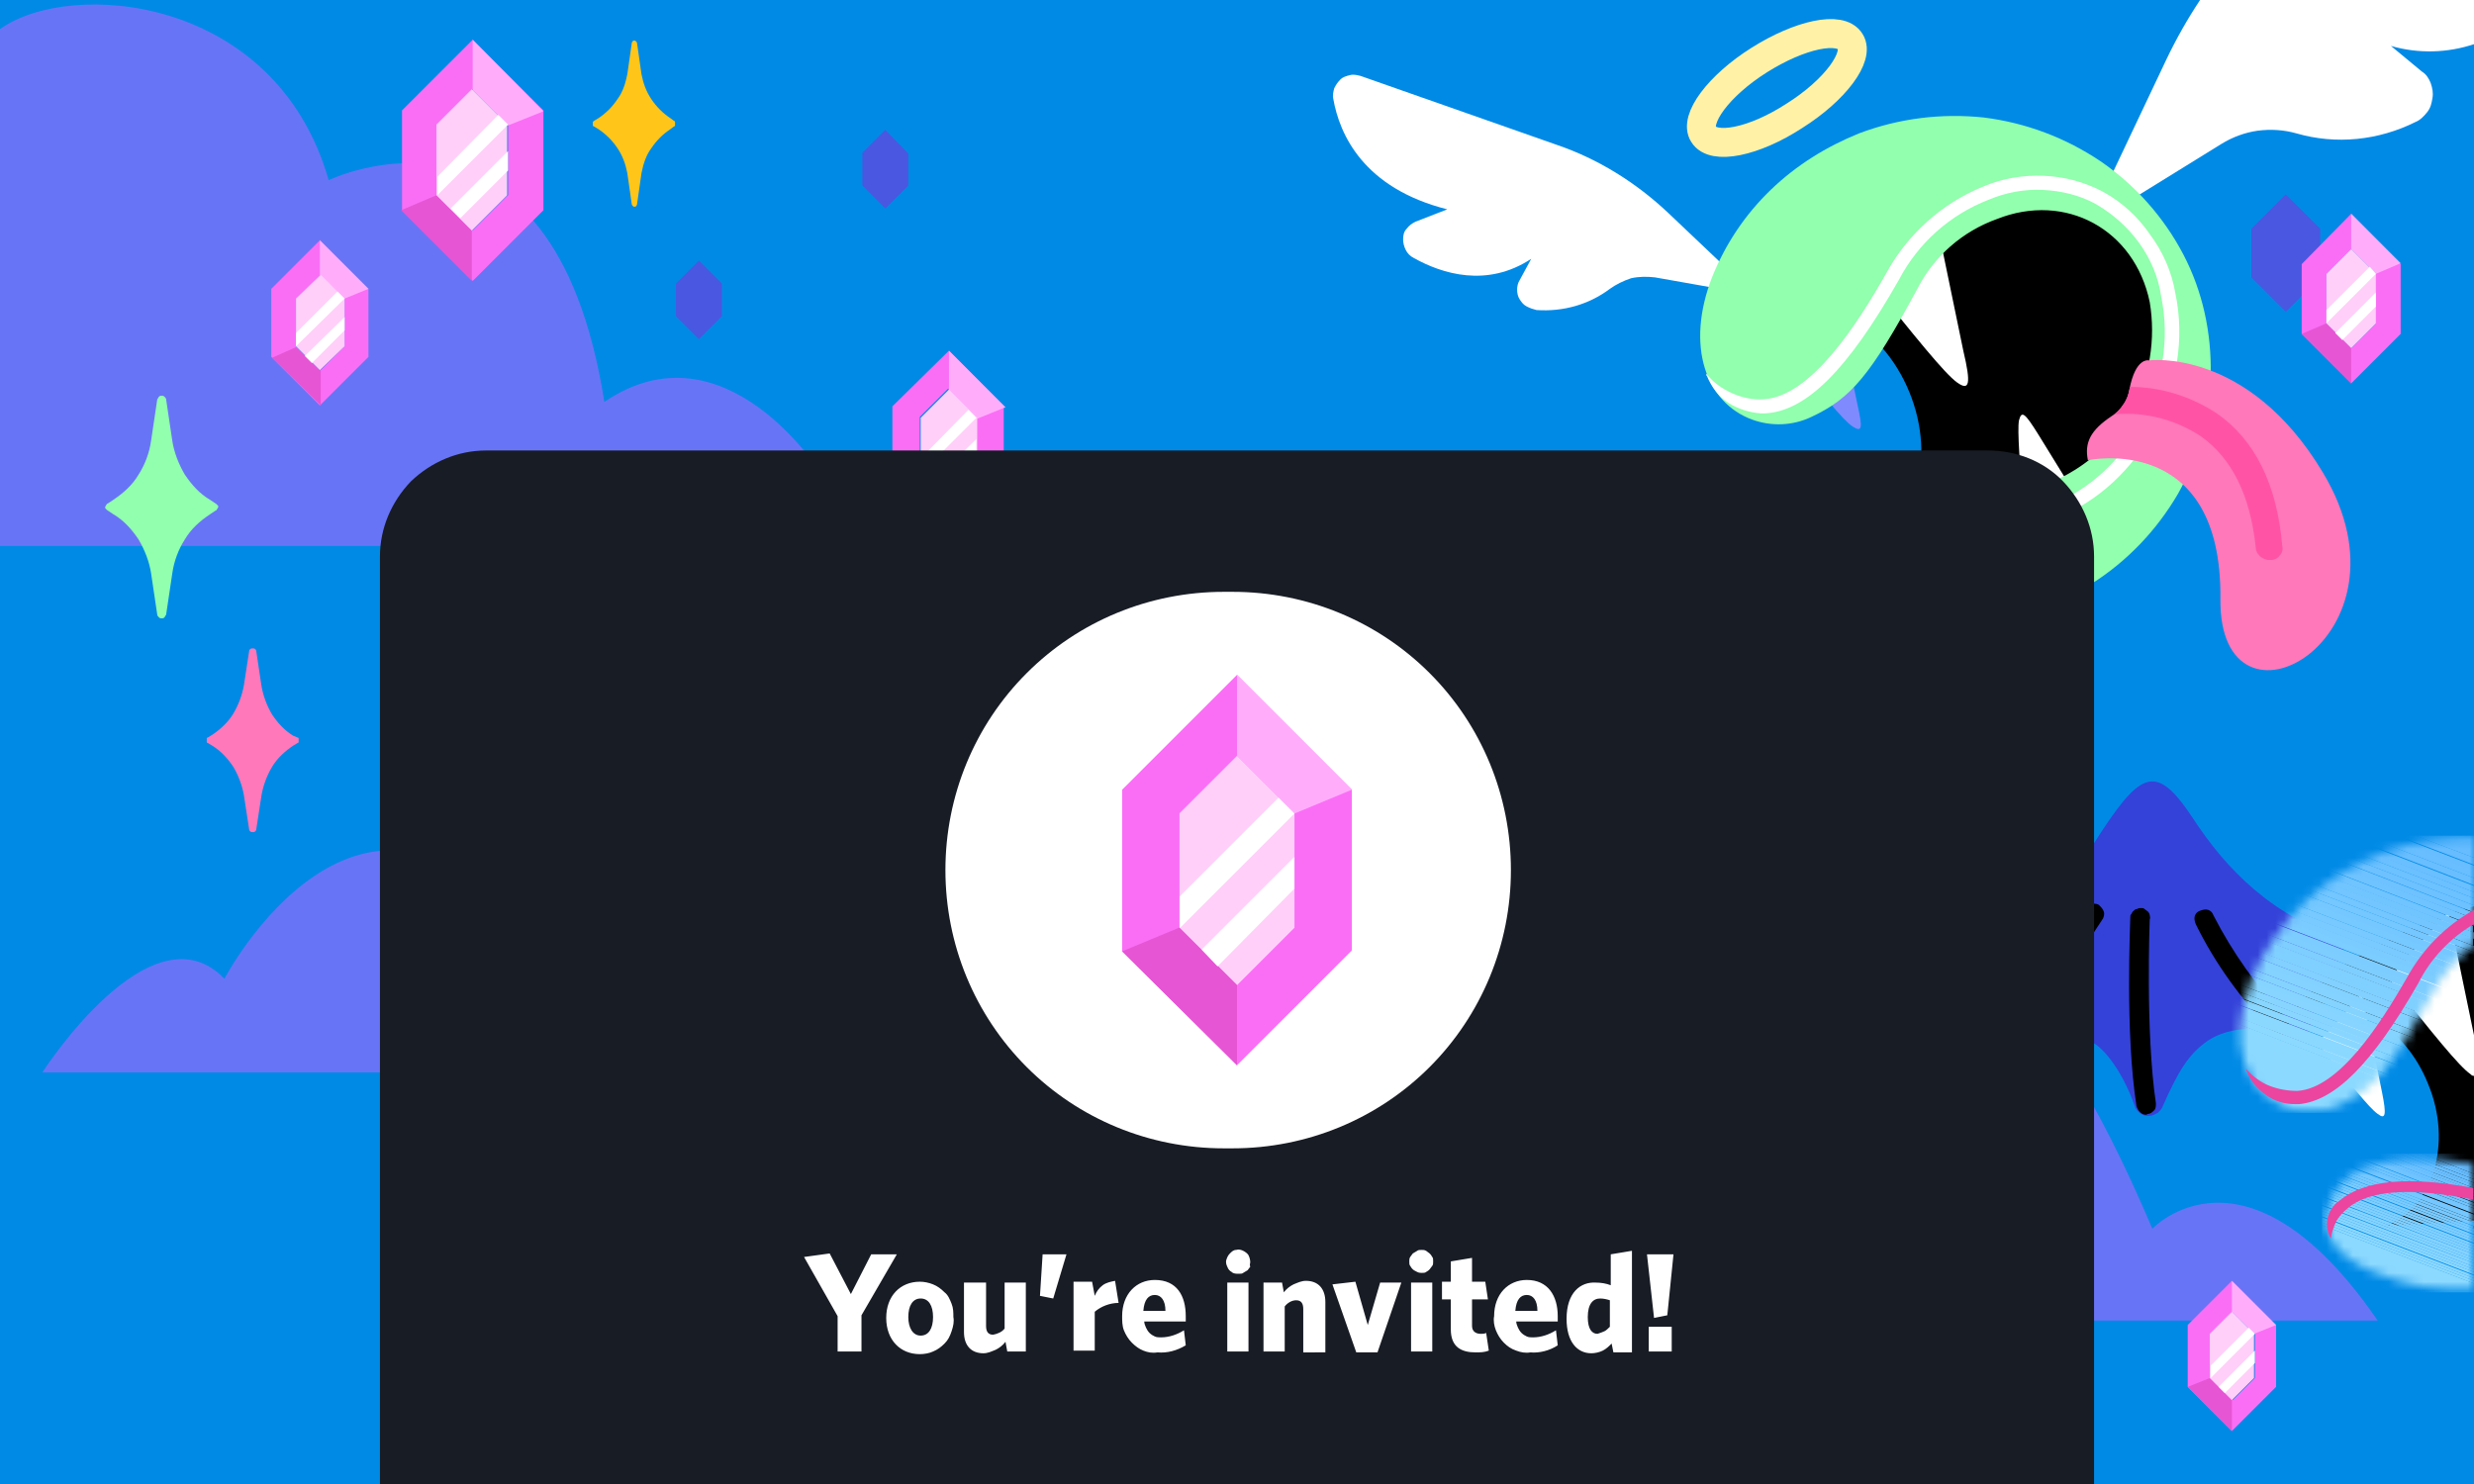 <svg xmlns="http://www.w3.org/2000/svg" xmlns:xlink="http://www.w3.org/1999/xlink" version="1.1" id="Layer_1" x="0px" y="0px" viewBox="0 0 280 168" style="enable-background:new 0 0 280 168;" xml:space="preserve">
<style type="text/css">
	.st0{fill:#008AE6;}
	.st1{fill:#6874F6;}
	.st2{fill:#FFFFFF;}
	.st3{fill:#808AFF;}
	.st4{fill:#91FFAD;}
	.st5{fill:#FF78B9;}
	.st6{fill:#FF54A6;}
	.st7{fill:none;stroke:#FFF2A6;stroke-width:3.28;stroke-linecap:round;stroke-miterlimit:10;}
	.st8{fill:#3442D9;}
	.st9{fill:#FFFFFF;filter:url(#Adobe_OpacityMaskFilter);}
	.st10{mask:url(#mask0_681_24222_1_);}
	.st11{fill:#66BCFF;}
	.st12{fill:#67BDFF;}
	.st13{fill:#68BEFF;}
	.st14{fill:#69BEFF;}
	.st15{fill:#6ABFFF;}
	.st16{fill:#6BC0FF;}
	.st17{fill:#6CC1FF;}
	.st18{fill:#6DC1FF;}
	.st19{fill:#6EC2FF;}
	.st20{fill:#6FC3FF;}
	.st21{fill:#70C4FF;}
	.st22{fill:#71C5FF;}
	.st23{fill:#72C5FF;}
	.st24{fill:#73C6FF;}
	.st25{fill:#74C7FF;}
	.st26{fill:#75C8FF;}
	.st27{fill:#76C9FF;}
	.st28{fill:#77C9FF;}
	.st29{fill:#78CAFF;}
	.st30{fill:#7ACBFF;}
	.st31{fill:#7BCCFF;}
	.st32{fill:#7CCCFF;}
	.st33{fill:#7DCDFF;}
	.st34{fill:#7ECEFF;}
	.st35{fill:#7FCFFF;}
	.st36{fill:#80D0FF;}
	.st37{fill:#81D0FF;}
	.st38{fill:#82D1FF;}
	.st39{fill:#83D2FF;}
	.st40{fill:#84D3FF;}
	.st41{fill:#85D4FF;}
	.st42{fill:#86D4FF;}
	.st43{fill:#87D5FF;}
	.st44{fill:#88D6FF;}
	.st45{fill:#89D7FF;}
	.st46{fill:#8AD7FF;}
	.st47{fill:#8BD8FF;}
	.st48{fill:#8CD9FF;}
	.st49{fill:#FFFFFF;filter:url(#Adobe_OpacityMaskFilter_1_);}
	.st50{mask:url(#mask1_681_24222_1_);}
	.st51{fill:#EB459F;}
	.st52{fill:#FFC619;}
	.st53{fill:#4A57E0;}
	.st54{fill:#FA6EF6;}
	.st55{fill:#FFADFB;}
	.st56{fill:#E655D4;}
	.st57{fill:#FFCFF9;}
	.st58{fill:#181C25;}
</style>
<g>
	<g>
		<path class="st0" d="M280,0H0v168h280V0z"/>
		<path class="st1" d="M0,61.8h118c-12-12.3-25-8.1-25-8.1s-10.9-17.5-24.6-8.2C62.5,8.1,37.2,20.4,37.2,20.4    C31.2-0.6,7.9-2.4,0,3.3V61.8z"/>
		<path class="st2" d="M280,5V0h-31c-1.4,2.1-2.7,4.4-3.8,6.7l-9,19l15.2-9.4c1.3-0.8,2.7-1.3,4.1-1.5c1.5-0.2,3-0.1,4.4,0.3    c4.5,1.3,9.3,0.8,13.5-1.3c0.5-0.2,0.9-0.6,1.3-1.1s0.5-1,0.6-1.6c0.1-0.6,0-1.1-0.2-1.7c-0.2-0.5-0.5-1-1-1.3l-3.5-2.9    C273.7,6.1,277,6,280,5z"/>
		<path class="st2" d="M198.6,33.4l-9.8-9.3c-3.6-3.4-7.9-6.1-12.6-7.7L154,8.6c-0.4-0.1-0.8-0.2-1.2-0.1c-0.4,0.1-0.8,0.2-1.1,0.5    c-0.3,0.3-0.5,0.6-0.7,1c-0.1,0.4-0.2,0.8-0.1,1.2c0.7,4,3.4,10.1,12.9,12.5l-3.6,1.4c-0.4,0.2-0.7,0.4-1,0.8    c-0.3,0.3-0.4,0.7-0.4,1.2c0,0.4,0.1,0.8,0.3,1.2c0.2,0.4,0.5,0.7,0.9,0.9c3.2,1.8,8.3,3.4,13.3,0.1l-1.3,2.4    c-0.2,0.3-0.3,0.7-0.3,1.1c0,0.4,0.1,0.8,0.3,1.1c0.2,0.3,0.4,0.6,0.8,0.8s0.7,0.3,1.1,0.4c3,0.2,5.9-0.6,8.3-2.4    c0.7-0.5,1.5-0.9,2.4-1.2c0.9-0.2,1.8-0.2,2.7-0.1L198.6,33.4z"/>
		<path class="st3" d="M218.6,66.7c0.1,0.1,0.2,0.1,0.3,0.1c0.1,0,0.2-0.1,0.3-0.2c2.2-2.8,3.8-2.9,5-2.4c0.8,0.4,1.8,1.9,2.3,3.8    c0.1,0.2,0.2,0.4,0.4,0.5c0.2,0.1,0.4,0.2,0.6,0.1c0.1,0,0.3-0.1,0.4-0.2c0.1-0.1,0.2-0.2,0.3-0.3c1.1-2,1.7-3,2.8-3.7    c0.8-0.4,1.8-0.6,2.8-0.5c0.9,0.1,1.9,0.5,2.6,1.1l2.9-5.9c-3.7-1.4-6.7-4.1-8.5-7.5c-1.9-3.3-2.8-2.8-5.7,1.3    c-2.9,4-5.1,8.5-6.4,13.3c0,0,0,0.1,0,0.1c0,0,0,0.1,0,0.1c0,0,0,0.1,0.1,0.1C218.5,66.6,218.6,66.6,218.6,66.7z"/>
		<path d="M199.3,34.9c6.2-2.3,13.7,1.9,16.8,9.5s0.7,15.7-5.5,18l17.9-1.2c15.1-5.8,22.4-13.8,16.5-28.6    c-4.4-10.9-14.4-14.4-28-9.2S199.3,34.9,199.3,34.9z"/>
		<path class="st2" d="M211.2,31.2c5.6,7,8.9,11.1,10.3,12.1s1.6,0.2,0.7-3.6c-0.8-3.8-3.5-17-3.5-17L211.2,31.2z"/>
		<path class="st3" d="M202.1,39.4c4.1,5.2,6.5,8.2,7.6,8.9c1.1,0.7,1.1,0.1,0.5-2.6c-0.6-2.8-2.5-12.5-2.5-12.5L202.1,39.4z"/>
		<path class="st2" d="M229.1,59.1c-0.5-6.5-0.8-10.4-0.6-11.5c0.3-1.2,0.7-0.8,2.2,1.6s6.7,10.9,6.7,10.9L229.1,59.1z"/>
		<path class="st4" d="M203.5,60c0.4-1.2,1-2.2,1.9-3.1c0.9-0.9,1.9-1.5,3.1-1.9c3.2-1.1,7-1.8,15.2,0.1c2.8,0.7,5.7,0.5,8.4-0.5    c3.9-1.6,7.1-4.5,9.2-8.2c2-3.7,2.7-8,2-12.2c-1.7-8.2-9.5-12.5-17.3-9.4c-3.9,1.4-7.1,4.2-9,7.9c-5.3,9.8-7.5,12.4-12,14.5    c-2.1,1-4.5,1.1-6.7,0.3c-5.2-1.9-7.6-8.3-4.5-16.2c1.5-3.7,3.7-7,6.6-9.8c2.9-2.8,6.3-4.9,10-6.4c4.5-1.7,9.3-2.3,14.1-1.8    c4.8,0.6,9.3,2.3,13.3,5c3.9,2.7,7.1,6.3,9.3,10.5c2.2,4.2,3.2,8.9,3.1,13.6c-0.1,4.7-1.4,9.4-3.7,13.5c-2.4,4.1-5.7,7.6-9.8,10.2    c-4.1,2.6-8.7,4.1-13.5,4.5c-4.8,0.4-9.6-0.4-14-2.3C203.3,65.9,202.7,62.6,203.5,60z"/>
		<path class="st2" d="M238,21.7c-2.1-1.1-4.3-1.7-6.7-1.8c-2.3-0.1-4.7,0.3-6.8,1.2c-4.7,1.9-8.6,5.4-11,9.8    c-3.4,6-8.6,14-13.9,14.3c-1.2,0.1-2.5-0.2-3.6-0.7c-1.1-0.5-2.1-1.2-2.9-2.2c0,0.1,0,0.2,0.1,0.3c0.5,1.2,1.3,2.3,2.4,3    c1.1,0.7,2.4,1.1,3.7,1.2h0.4c4.7-0.2,9.4-4.9,15.2-15.1c2.2-4.2,5.8-7.4,10.2-9.1c1.9-0.8,4-1.2,6.1-1.1c2.1,0.1,4.2,0.6,6,1.6    c1.9,1.1,3.6,2.6,4.9,4.4c1.3,1.8,2.2,3.9,2.5,6.1c2,9.6-3.6,20.2-12.6,23.6c-3,1.1-6.4,1.3-9.5,0.5c-8.7-1.7-14.5-1.2-17.7,1.5    l-0.4,0.4c-0.6,0.6-1,1.4-1.1,2.2c-0.1,0.8,0,1.7,0.4,2.4c0.1-0.7,0.3-1.5,0.7-2.1c0.4-0.7,0.9-1.2,1.4-1.7    c2.7-2.3,8.2-2.7,16.3-1c3.5,0.8,7.1,0.6,10.5-0.7c9.7-3.7,15.8-15.1,13.6-25.5c-0.4-2.4-1.4-4.7-2.9-6.7    C242,24.6,240.2,22.9,238,21.7z"/>
		<path class="st5" d="M236.3,52.1c0,0,15.2-3.3,15,15.7c-0.2,17.1,22.9,4.5,11.6-14.3c-8.5-14.2-19.7-12.7-19.7-12.7    s-1.5-0.4-2.2,3.3c-0.1,0.6-0.3,1.2-0.7,1.7c-0.3,0.5-0.8,1-1.3,1.3C236.6,48.7,235.9,50.1,236.3,52.1z"/>
		<path class="st6" d="M250.9,46.8c-2.9-1.9-6.3-3-9.8-3l-0.1,0.3c-0.2,1.1-0.8,2.1-1.7,2.8c3.5-0.3,6.9,0.6,9.8,2.5    c3.5,2.5,5.6,6.7,6.2,12.6c0,0.4,0.2,0.7,0.5,1c0.3,0.2,0.6,0.4,1,0.4h0.2c0.4,0,0.8-0.2,1-0.5c0.3-0.3,0.4-0.7,0.3-1.1    C257.7,54.8,255.2,49.8,250.9,46.8z"/>
		<path class="st7" d="M203.1,13.1c4.6-2.9,7.4-6.7,6.3-8.4c-1.1-1.8-5.7-0.8-10.3,2.1c-4.6,2.9-7.4,6.7-6.3,8.4    C193.9,17,198.5,16.1,203.1,13.1z"/>
		<path class="st1" d="M25.4,110.8c0,0,15.4-29.4,34.9-4.6c0,0,18.4-3,25,15.2H4.8C4.8,121.4,17.1,102.2,25.4,110.8z"/>
		<path class="st1" d="M209.2,129.5c0,0,9.1-49.7,34.4,9.6c0,0,10.6-11.3,25.5,10.4h-95.3C173.8,149.4,186.2,116.9,209.2,129.5z"/>
		<path class="st8" d="M226,123.2c0.2,0.1,0.4,0.1,0.6,0.1c0.2,0,0.4-0.2,0.5-0.3c4.1-5.6,7.1-6.2,9.5-5.1c1.6,0.7,3.7,3.6,5,7.3    c0.1,0.4,0.4,0.7,0.7,0.9c0.3,0.2,0.7,0.3,1.1,0.2c0.3,0,0.5-0.2,0.8-0.3c0.2-0.2,0.4-0.4,0.5-0.6c1.8-4.1,3-6.1,5.2-7.6    s6.7-2.2,10.7,0.5l5.1-11.8c-8.5-2.7-13.7-8-17.6-14c-4.2-6.3-5.9-5.2-11.2,3.1c-5.4,8.2-9.2,17.2-11.3,26.8c0,0.2,0,0.3,0.1,0.5    C225.8,123,225.9,123.1,226,123.2z"/>
		<path d="M258,117.2c-0.1,0-0.3,0-0.4-0.1c-0.1-0.1-0.3-0.1-0.4-0.3c-3.5-3.6-6.5-7.7-8.7-12.2c-0.1-0.3-0.2-0.6-0.1-0.9    c0.1-0.3,0.3-0.5,0.6-0.6c0.3-0.1,0.6-0.2,0.9-0.1c0.3,0.1,0.5,0.3,0.6,0.6c2.2,4.3,5,8.2,8.3,11.7c0.1,0.1,0.2,0.2,0.2,0.4    c0.1,0.1,0.1,0.3,0.1,0.4c0,0.1,0,0.3-0.1,0.4c-0.1,0.1-0.1,0.3-0.2,0.4C258.6,117.1,258.3,117.2,258,117.2z"/>
		<path d="M269.9,138.8l10.1-0.6v-35.6c-1.5,0.4-3,0.8-4.4,1.4c-12.2,4.7-15.8,10.2-15.8,10.2c5.5-2.1,12.3,1.7,15,8.5    C277.6,129.4,275.4,136.7,269.9,138.8z"/>
		<path class="st2" d="M280,117.2c-0.9-4.4-2.9-14-2.9-14l-6.7,7.6c5,6.3,7.9,9.9,9.2,10.8c0.1,0.1,0.2,0.2,0.4,0.2V117.2z"/>
		<path class="st2" d="M262.3,118.1c3.7,4.6,5.8,7.3,6.8,8c0.9,0.7,1,0.1,0.5-2.4c-0.5-2.5-2.3-11.2-2.3-11.2L262.3,118.1z"/>
		<defs>
			<filter id="Adobe_OpacityMaskFilter" filterUnits="userSpaceOnUse" x="252" y="94.6" width="28" height="31.4">
				<feColorMatrix type="matrix" values="1 0 0 0 0  0 1 0 0 0  0 0 1 0 0  0 0 0 1 0"/>
			</filter>
		</defs>
		<mask maskUnits="userSpaceOnUse" x="252" y="94.6" width="28" height="31.4" id="mask0_681_24222_1_">
			<path class="st9" d="M275.5,112.1c1.1-2,2.6-3.8,4.5-5.1V94.8c-3.6-0.1-7.1,0.5-10.4,1.7c-3.3,1.3-6.4,3.2-8.9,5.7     c-2.5,2.5-4.5,5.4-5.9,8.7c-2.8,7.1-0.7,12.8,4,14.5c2,0.7,4.1,0.6,6-0.3C268.8,123.2,270.8,120.8,275.5,112.1z"/>
		</mask>
		<g class="st10">
			<path class="st11" d="M280,97.1l-6.6-2.5h6.6V97.1z"/>
			<path class="st11" d="M280,97.9l-8.6-3.3h2l6.6,2.5V97.9z"/>
			<path class="st12" d="M280,98.7l-10.6-4h2l8.6,3.3V98.7z"/>
			<path class="st13" d="M280,99.4l-12.5-4.8h2l10.6,4V99.4z"/>
			<path class="st14" d="M280,100.2l-14.5-5.6h2l12.5,4.8V100.2z"/>
			<path class="st15" d="M280,101l-16.5-6.3h2l14.5,5.6V101z"/>
			<path class="st16" d="M280,101.7l-18.5-7.1h2L280,101V101.7z"/>
			<path class="st17" d="M280,102.5l-20.5-7.9h2l18.5,7.1V102.5z"/>
			<path class="st18" d="M280,103.3L258.5,95l0.1-0.4h0.9l20.5,7.9V103.3z"/>
			<path class="st19" d="M280,104l-21.8-8.3l0.2-0.7l21.5,8.3V104z"/>
			<path class="st20" d="M280,104.8l-22-8.5l0.3-0.7L280,104V104.8z"/>
			<path class="st21" d="M280,105.6L257.7,97l0.2-0.7l22,8.5V105.6z"/>
			<path class="st22" d="M280,106.3l-22.5-8.6l0.3-0.7l22.3,8.6V106.3z"/>
			<path class="st23" d="M280,107.1l-22.8-8.8l0.2-0.7l22.5,8.6V107.1z"/>
			<path class="st24" d="M280,107.8L256.9,99l0.3-0.7l22.8,8.8V107.8z"/>
			<path class="st25" d="M280,108.6l-23.3-8.9l0.2-0.7l23.1,8.8V108.6z"/>
			<path class="st26" d="M280,109.4l-23.6-9l0.3-0.7l23.3,8.9V109.4z"/>
			<path class="st27" d="M280,110.1l-23.8-9.1l0.2-0.7l23.6,9V110.1z"/>
			<path class="st28" d="M280,110.9l-24.1-9.2l0.3-0.7l23.8,9.1V110.9z"/>
			<path class="st29" d="M280,111.7l-24.3-9.3l0.3-0.7l24.1,9.2V111.7z"/>
			<path class="st30" d="M280,112.4l-24.6-9.4l0.2-0.7l24.3,9.3V112.4z"/>
			<path class="st31" d="M280,112.9l-0.1,0.2l-24.8-9.5l0.3-0.7l24.6,9.4V112.9z"/>
			<path class="st32" d="M255.2,103.7l-0.3,0.7l24.8,9.5l0.3-0.7L255.2,103.7z"/>
			<path class="st33" d="M254.9,104.3l-0.3,0.7l24.8,9.5l0.3-0.7L254.9,104.3z"/>
			<path class="st34" d="M254.6,105l-0.3,0.7l24.8,9.5l0.3-0.7L254.6,105z"/>
			<path class="st35" d="M254.4,105.7l-0.3,0.7l24.8,9.5l0.3-0.7L254.4,105.7z"/>
			<path class="st36" d="M254.1,106.3l-0.3,0.7l24.8,9.5l0.3-0.7L254.1,106.3z"/>
			<path class="st37" d="M253.9,107l-0.3,0.7l24.8,9.5l0.3-0.7L253.9,107z"/>
			<path class="st38" d="M253.6,107.7l-0.3,0.7l24.8,9.5l0.3-0.7L253.6,107.7z"/>
			<path class="st39" d="M253.4,108.3l-0.3,0.7l24.8,9.5l0.3-0.7L253.4,108.3z"/>
			<path class="st40" d="M253.1,109l-0.3,0.7l24.8,9.5l0.3-0.7L253.1,109z"/>
			<path class="st41" d="M252.8,109.7l-0.3,0.7l24.8,9.5l0.3-0.7L252.8,109.7z"/>
			<path class="st42" d="M252.6,110.3l-0.3,0.7l24.8,9.5l0.3-0.7L252.6,110.3z"/>
			<path class="st43" d="M252.3,111l-0.3,0.7l24.8,9.5l0.3-0.7L252.3,111z"/>
			<path class="st44" d="M276.8,121.1l-0.3,0.7l-24.6-9.5V112l0.1-0.3L276.8,121.1z"/>
			<path class="st45" d="M276.6,121.8l-0.2,0.7l-24.4-9.3v-0.8L276.6,121.8z"/>
			<path class="st46" d="M276.3,122.5l-0.3,0.7l-24.1-9.2v-0.8L276.3,122.5z"/>
			<path class="st47" d="M276.1,123.1l-0.2,0.7l-23.9-9.1v-0.8L276.1,123.1z"/>
			<path class="st48" d="M275.8,123.8l-0.3,0.7l-23.6-9.1v-0.8L275.8,123.8z"/>
			<path class="st48" d="M275.6,124.5L275,126h-23v-10.6L275.6,124.5z"/>
		</g>
		<defs>
			<filter id="Adobe_OpacityMaskFilter_1_" filterUnits="userSpaceOnUse" x="262.8" y="130.6" width="17.2" height="15.7">
				<feColorMatrix type="matrix" values="1 0 0 0 0  0 1 0 0 0  0 0 1 0 0  0 0 0 1 0"/>
			</filter>
		</defs>
		<mask maskUnits="userSpaceOnUse" x="262.8" y="130.6" width="17.2" height="15.7" id="mask1_681_24222_1_">
			<path class="st49" d="M280,131.8c-6.2-1.2-9.3-0.7-12,0.2c-1.1,0.3-2,0.9-2.8,1.7c-0.8,0.8-1.4,1.7-1.7,2.8     c-0.7,2.3-0.2,5.3,5.1,7.5c3.6,1.5,7.5,2.3,11.4,2.1V131.8z"/>
		</mask>
		<g class="st50">
			<path class="st11" d="M280,132.9l-5.9-2.3h5.9V132.9z"/>
			<path class="st11" d="M280,133.2l-6.8-2.6h0.9l5.9,2.3V133.2z"/>
			<path class="st12" d="M280,133.5l-7.6-2.9h0.9l6.8,2.6V133.5z"/>
			<path class="st13" d="M280,133.9l-8.5-3.3h0.9l7.6,2.9V133.9z"/>
			<path class="st14" d="M280,134.2l-9.4-3.6h0.9l8.5,3.3V134.2z"/>
			<path class="st15" d="M280,134.5l-10.2-3.9h0.9l9.4,3.6V134.5z"/>
			<path class="st16" d="M280,134.8l-11.1-4.2h0.9l10.2,3.9V134.8z"/>
			<path class="st17" d="M280,135.2l-11.9-4.6h0.9l11.1,4.2V135.2z"/>
			<path class="st18" d="M280,135.5l-12.8-4.9h0.9l11.9,4.6V135.5z"/>
			<path class="st19" d="M280,135.8l-13.6-5.2h0.9l12.8,4.9V135.8z"/>
			<path class="st20" d="M280,136.1l-14.5-5.6h0.9l13.6,5.2V136.1z"/>
			<path class="st21" d="M280,136.5l-15.3-5.9h0.9l14.5,5.6V136.5z"/>
			<path class="st22" d="M280,136.8l-16.2-6.2h0.9l15.3,5.9V136.8z"/>
			<path class="st23" d="M280,137.1l-16.6-6.3l0.1-0.2h0.3l16.2,6.2V137.1z"/>
			<path class="st24" d="M280,137.4l-16.7-6.4l0.1-0.3l16.6,6.3V137.4z"/>
			<path class="st25" d="M280,137.8l-16.8-6.4l0.1-0.3l16.7,6.4V137.8z"/>
			<path class="st26" d="M280,138.1l-16.9-6.5l0.1-0.3l16.8,6.4V138.1z"/>
			<path class="st27" d="M280,138.4l-17-6.5l0.1-0.3l16.9,6.5V138.4z"/>
			<path class="st28" d="M280,138.8l-17.1-6.6l0.1-0.3l17,6.5V138.8z"/>
			<path class="st29" d="M280,139.1l-17.2-6.6v-0.2l0-0.1l17.1,6.6V139.1z"/>
			<path class="st30" d="M280,139.4l-17.2-6.6v-0.3l17.2,6.6V139.4z"/>
			<path class="st31" d="M280,139.7l-17.2-6.6v-0.3l17.2,6.6V139.7z"/>
			<path class="st32" d="M280,140.1l-17.2-6.6v-0.3l17.2,6.6V140.1z"/>
			<path class="st33" d="M280,140.4l-17.2-6.6v-0.3l17.2,6.6V140.4z"/>
			<path class="st34" d="M280,140.7l-17.2-6.6v-0.3l17.2,6.6V140.7z"/>
			<path class="st35" d="M280,141.1l-17.2-6.6v-0.3l17.2,6.6V141.1z"/>
			<path class="st36" d="M280,141.4l-17.2-6.6v-0.3l17.2,6.6V141.4z"/>
			<path class="st37" d="M280,141.7l-17.2-6.6v-0.3l17.2,6.6V141.7z"/>
			<path class="st38" d="M280,142l-17.2-6.6v-0.3l17.2,6.6V142z"/>
			<path class="st39" d="M280,142.4l-17.2-6.6v-0.3L280,142V142.4z"/>
			<path class="st40" d="M280,142.7l-17.2-6.6v-0.3l17.2,6.6V142.7z"/>
			<path class="st41" d="M280,143l-17.2-6.6v-0.3l17.2,6.6V143z"/>
			<path class="st42" d="M280,143.4l-17.2-6.6v-0.3L280,143V143.4z"/>
			<path class="st43" d="M280,143.7l-17.2-6.6v-0.3l17.2,6.6V143.7z"/>
			<path class="st44" d="M280,144l-17.2-6.6v-0.3l17.2,6.6V144z"/>
			<path class="st45" d="M280,144.3l-17.2-6.6v-0.3L280,144V144.3z"/>
			<path class="st46" d="M280,144.7l-17.2-6.6v-0.3l17.2,6.6V144.7z"/>
			<path class="st47" d="M280,145l-17.2-6.6v-0.3l17.2,6.6V145z"/>
			<path class="st48" d="M280,145.3l-17.2-6.6v-0.3L280,145V145.3z"/>
			<path class="st48" d="M262.8,138.7l17.2,6.6v1h-17.2V138.7z"/>
		</g>
		<path d="M242.9,126.2c-0.3,0-0.5-0.1-0.7-0.3c-0.2-0.2-0.3-0.4-0.4-0.7c-1.3-8.3-0.7-20.7-0.7-21.3c0-0.2,0-0.3,0.1-0.4    c0.1-0.1,0.1-0.3,0.3-0.4c0.1-0.1,0.2-0.2,0.4-0.2c0.1-0.1,0.3-0.1,0.4-0.1c0.2,0,0.3,0,0.4,0.1c0.1,0.1,0.3,0.2,0.4,0.3    c0.1,0.1,0.2,0.3,0.2,0.4c0,0.1,0.1,0.3,0,0.5c0,0.1-0.5,12.7,0.7,20.8c0,0.3,0,0.6-0.2,0.8c-0.2,0.2-0.4,0.4-0.7,0.4L242.9,126.2    z"/>
		<path d="M226.4,123.8c-0.2,0-0.4-0.1-0.5-0.1c-0.2-0.1-0.3-0.2-0.4-0.4c-0.1-0.2-0.2-0.3-0.2-0.5c0-0.2,0-0.4,0.1-0.5    c2.9-6.9,6.5-13.5,10.7-19.6c0.2-0.2,0.4-0.4,0.7-0.4c0.3,0,0.6,0,0.8,0.2c0.2,0.2,0.4,0.4,0.5,0.7c0.1,0.3,0,0.6-0.1,0.8    c-4.1,6.1-7.6,12.5-10.5,19.3c-0.1,0.2-0.2,0.4-0.4,0.5C226.8,123.7,226.6,123.8,226.4,123.8z"/>
		<path class="st51" d="M273.7,111.3c1.4-2.8,3.6-5.1,6.3-6.7v-1.6c-3.2,1.8-5.8,4.4-7.6,7.7c-3.1,5.4-7.7,12.5-12.4,12.8    c-1.1,0-2.2-0.2-3.2-0.6c-1-0.4-1.9-1.1-2.6-1.9c0,0.1,0,0.2,0.1,0.3c0.4,1.1,1.2,2,2.2,2.7c1,0.7,2.1,1,3.3,1h0.4    C264.3,124.6,268.5,120.4,273.7,111.3z"/>
		<path class="st51" d="M280,134.5c-7.5-1.4-12.4-0.9-15.2,1.4l-0.4,0.3c-0.5,0.5-0.9,1.2-1,1.9c-0.1,0.7,0,1.5,0.4,2.1    c0.1-0.7,0.3-1.3,0.6-1.9c0.3-0.6,0.8-1.1,1.3-1.5c2.4-2.1,7.2-2.4,14.2-1V134.5z"/>
		<path class="st5" d="M33.2,83.3c-1-0.6-1.8-1.5-2.4-2.4c-0.6-1-1-2.1-1.2-3.2L29,73.7c0-0.1-0.1-0.2-0.1-0.2    c-0.1-0.1-0.2-0.1-0.3-0.1c-0.1,0-0.2,0-0.3,0.1c-0.1,0.1-0.1,0.1-0.1,0.2l-0.6,3.9c-0.2,1.1-0.6,2.2-1.2,3.2    c-0.6,1-1.5,1.8-2.4,2.4l-0.5,0.3c-0.1,0-0.1,0.1-0.1,0.1c0,0.1,0,0.1,0,0.2c0,0.1,0,0.1,0,0.2c0,0.1,0.1,0.1,0.1,0.1l0.5,0.3    c1,0.6,1.8,1.5,2.4,2.4c0.6,1,1,2.1,1.2,3.2l0.6,3.9c0,0.1,0.1,0.2,0.1,0.2c0.1,0.1,0.2,0.1,0.3,0.1c0.1,0,0.2,0,0.3-0.1    c0.1-0.1,0.1-0.2,0.1-0.2l0.6-3.9c0.2-1.1,0.6-2.2,1.2-3.2c0.6-1,1.5-1.8,2.4-2.4l0.5-0.3c0.1,0,0.1-0.1,0.1-0.1    c0-0.1,0-0.1,0-0.2c0-0.1,0-0.1,0-0.2c0-0.1-0.1-0.1-0.1-0.1L33.2,83.3z"/>
		<path class="st52" d="M75.9,13.4c-0.9-0.6-1.6-1.3-2.2-2.2c-0.6-0.9-0.9-1.8-1.1-2.8l-0.5-3.5c0-0.1-0.1-0.2-0.1-0.2    c-0.1-0.1-0.1-0.1-0.2-0.1c-0.1,0-0.2,0-0.2,0.1c-0.1,0.1-0.1,0.1-0.1,0.2l-0.5,3.5c-0.2,1-0.5,2-1.1,2.8    c-0.6,0.9-1.3,1.6-2.2,2.2l-0.5,0.3c0,0-0.1,0.1-0.1,0.1c0,0.1,0,0.1,0,0.2c0,0.1,0,0.1,0,0.2s0.1,0.1,0.1,0.1l0.5,0.3    c0.9,0.6,1.6,1.3,2.2,2.2c0.6,0.9,0.9,1.8,1.1,2.8l0.5,3.5c0,0.1,0.1,0.2,0.1,0.2c0.1,0.1,0.1,0.1,0.2,0.1c0.1,0,0.2,0,0.2-0.1    c0.1-0.1,0.1-0.1,0.1-0.2l0.5-3.5c0.2-1,0.5-2,1.1-2.8c0.6-0.9,1.3-1.6,2.2-2.2l0.4-0.3c0.1,0,0.1-0.1,0.1-0.1s0-0.1,0-0.2    c0-0.1,0-0.1,0-0.2c0-0.1-0.1-0.1-0.1-0.1L75.9,13.4z"/>
		<path class="st4" d="M23.8,56.6c-1.2-0.7-2.1-1.7-2.9-2.9c-0.7-1.2-1.2-2.5-1.4-3.8l-0.7-4.7c0-0.1-0.1-0.2-0.2-0.3    c-0.1-0.1-0.2-0.1-0.3-0.1c-0.1,0-0.2,0-0.3,0.1c-0.1,0.1-0.1,0.2-0.2,0.3l-0.7,4.7c-0.2,1.4-0.7,2.7-1.4,3.8    c-0.7,1.2-1.7,2.1-2.9,2.9l-0.6,0.4c-0.1,0-0.1,0.1-0.2,0.2c0,0.1-0.1,0.1-0.1,0.2c0,0.1,0,0.2,0.1,0.2c0,0.1,0.1,0.1,0.2,0.2    l0.6,0.4c1.2,0.7,2.1,1.7,2.9,2.9c0.7,1.2,1.2,2.5,1.4,3.8l0.7,4.7c0,0.1,0.1,0.2,0.2,0.3c0.1,0.1,0.2,0.1,0.3,0.1    c0.1,0,0.2,0,0.3-0.1c0.1-0.1,0.1-0.2,0.2-0.3l0.7-4.7c0.2-1.4,0.7-2.7,1.4-3.8c0.7-1.2,1.7-2.1,2.9-2.9l0.6-0.4    c0.1,0,0.1-0.1,0.2-0.2c0-0.1,0.1-0.1,0.1-0.2c0-0.1,0-0.2-0.1-0.2c0-0.1-0.1-0.1-0.2-0.2L23.8,56.6z"/>
		<path class="st53" d="M79.1,29.5l-2.6,2.6v3.7l2.6,2.6l2.6-2.6v-3.7L79.1,29.5z"/>
		<path class="st53" d="M100.2,14.7l-2.6,2.6V21l2.6,2.6l2.6-2.6v-3.6L100.2,14.7z"/>
		<path class="st53" d="M258.7,22l-3.9,3.9v5.5l3.9,3.9l3.9-3.9v-5.5L258.7,22z"/>
		<path class="st54" d="M53.5,4.5l-8,8v11.3l8,8l8-8V12.5L53.5,4.5z M57.5,22.1l-4,4l-4-4v-8l4-4l4,4V22.1z"/>
		<path class="st55" d="M53.5,4.5v5.7l4,4l4-1.6L53.5,4.5z"/>
		<path class="st56" d="M49.4,22.1l-4,1.7l8,8v-5.7L49.4,22.1z"/>
		<path class="st57" d="M49.4,14.1v8l4,4l4-4v-8l-4-4L49.4,14.1z"/>
		<path class="st2" d="M57.5,14.1l-8,8V20l6.9-7L57.5,14.1z"/>
		<path class="st2" d="M57.5,17.1v2.2l-5.4,5.4L51,23.6L57.5,17.1z"/>
		<path class="st54" d="M36.2,27.2l-5.5,5.5v7.7l5.5,5.5l5.5-5.5v-7.7L36.2,27.2z M39,39.2L36.2,42l-2.7-2.7v-5.4l2.7-2.7l2.8,2.7    L39,39.2z"/>
		<path class="st55" d="M36.2,27.2v3.9l2.8,2.7l2.7-1.1L36.2,27.2z"/>
		<path class="st56" d="M33.5,39.3l-2.7,1.2l5.5,5.4V42L33.5,39.3z"/>
		<path class="st57" d="M33.5,33.8v5.4l2.7,2.7l2.8-2.7v-5.4l-2.7-2.7L33.5,33.8z"/>
		<path class="st2" d="M39,33.8l-5.5,5.4v-1.5l4.7-4.7L39,33.8z"/>
		<path class="st2" d="M39,35.9v1.5l-3.7,3.7l-0.8-0.8L39,35.9z"/>
		<path class="st54" d="M107.4,39.7L101,46v8.9l6.3,6.3l6.3-6.3V46L107.4,39.7z M110.5,53.5l-3.2,3.2l-3.2-3.2v-6.3l3.2-3.2l3.2,3.2    V53.5z"/>
		<path class="st55" d="M107.4,39.7v4.5l3.2,3.2l3.2-1.3L107.4,39.7z"/>
		<path class="st56" d="M104.2,53.5l-3.2,1.3l6.3,6.3v-4.5L104.2,53.5z"/>
		<path class="st57" d="M104.2,47.3v6.3l3.2,3.2l3.2-3.2v-6.3l-3.2-3.2L104.2,47.3z"/>
		<path class="st2" d="M110.5,47.3l-6.3,6.3v-1.7l5.4-5.5L110.5,47.3z"/>
		<path class="st2" d="M110.5,49.7v1.7l-4.2,4.2l-0.9-0.9L110.5,49.7z"/>
		<path class="st54" d="M252.6,145l-5,5v7l5,5l5-5v-7L252.6,145z M255.2,156l-2.5,2.5l-2.5-2.5v-5l2.5-2.5l2.5,2.5V156z"/>
		<path class="st55" d="M252.6,145v3.5l2.5,2.5l2.5-1L252.6,145z"/>
		<path class="st56" d="M250.1,156l-2.5,1l5,5v-3.5L250.1,156z"/>
		<path class="st57" d="M250.1,151v5l2.5,2.5l2.5-2.5v-5l-2.5-2.5L250.1,151z"/>
		<path class="st2" d="M255.2,151l-5,5v-1.4l4.3-4.3L255.2,151z"/>
		<path class="st2" d="M255.2,152.9v1.4l-3.4,3.4l-0.7-0.7L255.2,152.9z"/>
		<path class="st54" d="M266.1,24.2l-5.6,5.7v7.9l5.6,5.6l5.6-5.6v-7.9L266.1,24.2z M268.9,36.6l-2.8,2.8l-2.8-2.8V31l2.8-2.8    l2.8,2.8V36.6z"/>
		<path class="st55" d="M266.1,24.2v4l2.8,2.8l2.8-1.2L266.1,24.2z"/>
		<path class="st56" d="M263.3,36.6l-2.8,1.2l5.6,5.6v-4L263.3,36.6z"/>
		<path class="st57" d="M263.3,31v5.6l2.8,2.8l2.8-2.8V31l-2.8-2.8L263.3,31z"/>
		<path class="st2" d="M268.9,31l-5.6,5.6v-1.5l4.9-4.9L268.9,31z"/>
		<path class="st2" d="M268.9,33.1v1.6l-3.8,3.8l-0.8-0.8L268.9,33.1z"/>
		<path class="st58" d="M237,168V63c0-3.2-1.3-6.2-3.5-8.5c-2.2-2.3-5.3-3.5-8.5-3.5H55c-3.2,0-6.2,1.3-8.5,3.5    C44.3,56.8,43,59.8,43,63v105H237z"/>
		<path class="st2" d="M101.5,142h-2.9l-2.3,4.5l-2.4-4.6l-2.9,0.4l3.8,6.7v4h2.7v-4.1L101.5,142z M107.9,149.1c0-0.5,0-1-0.2-1.5    c-0.2-0.5-0.4-1-0.8-1.3c-0.4-0.4-0.8-0.7-1.3-0.9c-0.5-0.2-1-0.3-1.5-0.3c-2.2,0-3.8,1.6-3.8,4.1s1.6,4.1,3.8,4.1    c0.5,0,1.1-0.1,1.5-0.3c0.5-0.2,0.9-0.5,1.3-0.9c0.4-0.4,0.6-0.8,0.8-1.4C107.9,150.1,108,149.6,107.9,149.1L107.9,149.1z     M105.6,149.1c0,1.3-0.5,2.1-1.4,2.1s-1.4-0.9-1.4-2.1c0-1.3,0.5-2.1,1.4-2.1S105.6,147.8,105.6,149.1L105.6,149.1z M109.1,145.2    v5.6c0,1.5,0.8,2.4,2.2,2.4c0.5,0,0.9-0.2,1.4-0.4c0.4-0.2,0.8-0.5,1.1-0.9l0.2,1.1h2.1v-7.8h-2.4v5.2c-0.3,0.4-0.8,0.6-1.3,0.7    c-0.6,0-0.8-0.4-0.8-1v-4.9L109.1,145.2z M120.7,142h-2.7l-0.3,4.7l1.5,0.3L120.7,142z M126.6,147.5l-0.4-2.5    c-0.5,0.1-1,0.2-1.4,0.5c-0.4,0.3-0.7,0.7-0.9,1.2l-0.3-1.6h-2.1v7.8h2.4v-4.4C124.6,147.9,125.6,147.5,126.6,147.5L126.6,147.5z     M130.7,146.6c0.7,0,1.2,0.6,1.2,1.8h-2.5C129.5,147.1,130,146.6,130.7,146.6L130.7,146.6z M134.2,152.3l-0.2-1.7    c-0.8,0.5-1.7,0.8-2.6,0.8c-0.2,0-0.5,0-0.7-0.1c-0.2-0.1-0.4-0.2-0.6-0.4c-0.2-0.2-0.3-0.4-0.4-0.6c-0.1-0.2-0.2-0.5-0.2-0.7h4.7    c0-0.2,0-0.4,0-0.6c0-2.3-1-4.1-3.5-4.1c-2.1,0-3.7,1.6-3.7,4.1c0,0.5,0,1.1,0.2,1.6c0.2,0.5,0.5,1,0.9,1.4    c0.4,0.4,0.8,0.7,1.3,0.9c0.5,0.2,1,0.3,1.6,0.2C132.1,153.2,133.2,152.9,134.2,152.3L134.2,152.3z M141.5,142.9    c0-0.3-0.1-0.6-0.2-0.8c-0.1-0.2-0.4-0.4-0.6-0.5c-0.2-0.1-0.5-0.2-0.8-0.1c-0.3,0-0.5,0.2-0.7,0.4c-0.2,0.2-0.3,0.4-0.4,0.7    c-0.1,0.3,0,0.6,0.1,0.8c0.1,0.3,0.3,0.5,0.5,0.6c0.2,0.2,0.5,0.2,0.8,0.2c0.2,0,0.4,0,0.5-0.1c0.2-0.1,0.3-0.2,0.5-0.3    c0.1-0.1,0.2-0.3,0.3-0.4C141.4,143.2,141.5,143,141.5,142.9L141.5,142.9z M141.3,153v-7.8h-2.4v7.8H141.3z M150,153v-5.6    c0-1.5-0.8-2.4-2.2-2.4c-0.5,0-0.9,0.2-1.4,0.4c-0.4,0.2-0.8,0.5-1.1,0.9l-0.2-1.1H143v7.8h2.4v-5.1c0.3-0.4,0.8-0.7,1.3-0.7    c0.6,0,0.8,0.4,0.8,1v4.9H150z M158.6,145.2h-2.4l-1.4,4.8l-1.4-4.9l-2.6,0.3l2.7,7.7h2.4L158.6,145.2z M162.2,142.8    c0-0.2,0-0.4-0.1-0.5c-0.1-0.2-0.2-0.3-0.3-0.4c-0.1-0.1-0.3-0.2-0.4-0.3c-0.2-0.1-0.3-0.1-0.5-0.1c-0.2,0-0.4,0-0.5,0.1    c-0.2,0.1-0.3,0.2-0.5,0.3c-0.1,0.1-0.2,0.3-0.3,0.4c-0.1,0.2-0.1,0.3-0.1,0.5s0,0.4,0.1,0.5c0.1,0.2,0.2,0.3,0.3,0.4    c0.1,0.1,0.3,0.2,0.5,0.3c0.2,0.1,0.4,0.1,0.5,0.1c0.2,0,0.4,0,0.5-0.1c0.2-0.1,0.3-0.2,0.4-0.3c0.1-0.1,0.2-0.3,0.3-0.4    C162.2,143.2,162.2,143,162.2,142.8z M162.1,153v-7.8h-2.4v7.8H162.1z M168.5,152.9l-0.3-2c-0.2,0.1-0.4,0.1-0.6,0.1    c-0.6,0-1-0.3-1-0.9v-3h1.8l-0.3-2h-1.5v-2.7l-2.4,0.4v2.3h-1v2h1v3.4c0,2,1.2,2.6,2.8,2.6C167.5,153.1,168,153.1,168.5,152.9    L168.5,152.9z M172.8,146.6c0.7,0,1.2,0.6,1.2,1.8h-2.5C171.6,147.1,172.1,146.6,172.8,146.6z M176.3,152.3l-0.2-1.7    c-0.8,0.5-1.7,0.8-2.6,0.8c-0.2,0-0.5,0-0.7-0.1c-0.2-0.1-0.4-0.2-0.6-0.4c-0.2-0.2-0.3-0.4-0.4-0.6c-0.1-0.2-0.2-0.5-0.2-0.7h4.7    c0-0.2,0-0.4,0-0.6c0-2.3-1.1-4.1-3.5-4.1c-2.1,0-3.7,1.6-3.7,4.1c-0.1,0.5,0,1.1,0.2,1.6c0.2,0.5,0.5,1,0.9,1.4    c0.4,0.4,0.8,0.7,1.4,0.9c0.5,0.2,1.1,0.3,1.6,0.2C174.2,153.2,175.4,152.9,176.3,152.3z M179.7,149.1c0-1.5,0.6-2.1,1.4-2.1    c0.4,0,0.8,0.1,1.1,0.2v3c-0.2,0.2-0.4,0.4-0.6,0.5c-0.2,0.1-0.5,0.2-0.8,0.3C180.2,151,179.7,150.5,179.7,149.1z M177.3,149.3    c0,2.6,1.2,3.9,2.8,3.9c0.4,0,0.9-0.1,1.3-0.3c0.4-0.2,0.7-0.5,1-0.8l0.2,1h2.1v-11.5l-2.4,0.4v3.5c-0.5-0.2-1.1-0.3-1.7-0.3    C178.9,145.1,177.3,146.3,177.3,149.3z M189.4,142h-3l0.8,7.2l1.5-0.3L189.4,142z M189.2,153v-2.8h-2.6v2.8H189.2z"/>
		<path class="st2" d="M138.5,67h1c8.4,0,16.4,3.3,22.3,9.2c5.9,5.9,9.2,13.9,9.2,22.3c0,8.4-3.3,16.4-9.2,22.3    c-5.9,5.9-13.9,9.2-22.3,9.2h-1c-8.4,0-16.4-3.3-22.3-9.2c-5.9-5.9-9.2-13.9-9.2-22.3c0-8.4,3.3-16.4,9.2-22.3    C122.1,70.3,130.1,67,138.5,67z"/>
		<path class="st54" d="M140,76.4l-13,13v18.3l13,12.9l13-13V89.4L140,76.4z M146.5,105l-6.5,6.5l-6.5-6.5V92.1l6.5-6.5l6.5,6.5V105    z"/>
		<path class="st55" d="M140,76.4v9.2l6.5,6.5l6.5-2.7L140,76.4z"/>
		<path class="st56" d="M133.5,105l-6.5,2.7l13,12.9v-9.2L133.5,105z"/>
		<path class="st57" d="M133.5,92.1V105l6.5,6.5l6.5-6.5V92.1l-6.5-6.5L133.5,92.1z"/>
		<path class="st2" d="M146.5,92.1L133.6,105h-0.1v-3.5l11.2-11.2L146.5,92.1z"/>
		<path class="st2" d="M146.5,97v3.6l-8.7,8.8l-1.8-1.9L146.5,97z"/>
	</g>
</g>
</svg>